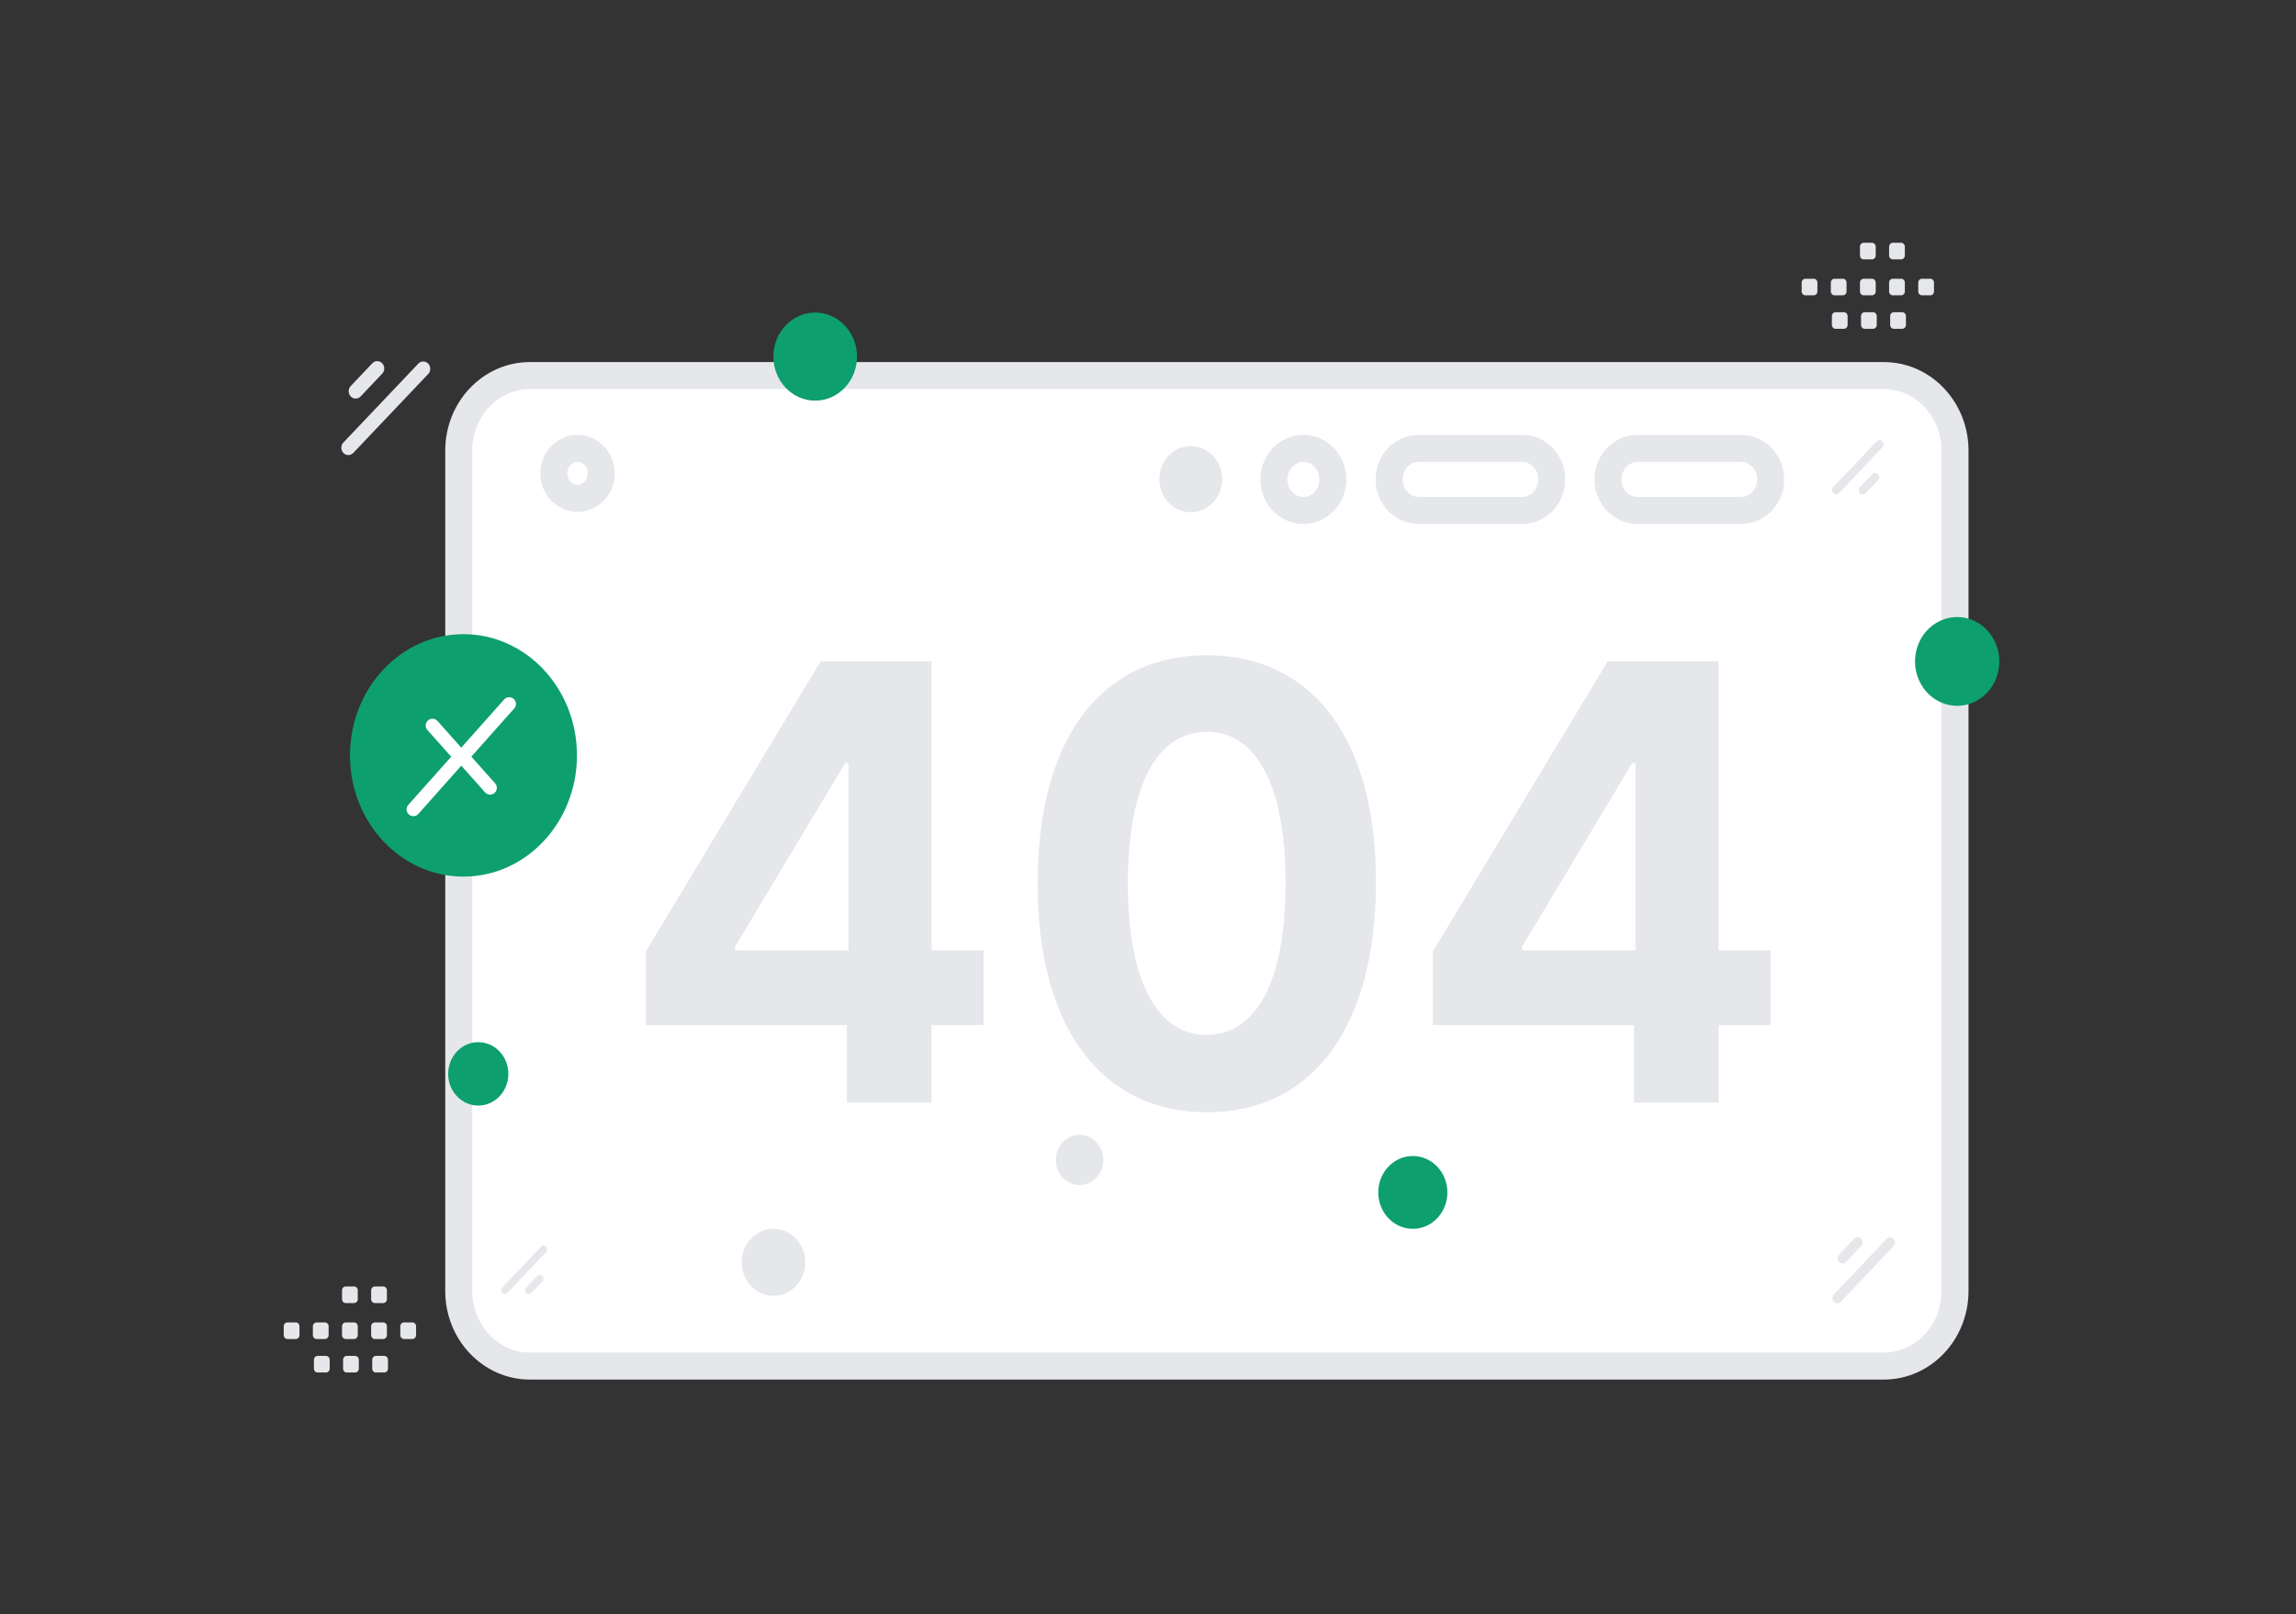 <svg width="340" height="239" viewBox="0 0 340 239" fill="none" xmlns="http://www.w3.org/2000/svg">
<rect x="0" y="0" width="340" height="239" fill="#333333" stroke="none"/>
<path d="M278.958 55.602H78.482C72.657 55.602 67.935 60.575 67.935 66.709V191.138C67.935 197.272 72.657 202.245 78.482 202.245H278.958C284.782 202.245 289.504 197.272 289.504 191.138V66.709C289.504 60.575 284.782 55.602 278.958 55.602Z" fill="white" stroke="#E5E7EB" stroke-width="4"/>
<path d="M257.841 66.383H242.486C240.075 66.383 238.121 68.441 238.121 70.98C238.121 73.518 240.075 75.576 242.486 75.576H257.841C260.251 75.576 262.206 73.518 262.206 70.98C262.206 68.441 260.251 66.383 257.841 66.383Z" fill="white" stroke="#E5E7EB" stroke-width="4"/>
<path d="M225.424 66.383H210.069C207.658 66.383 205.704 68.441 205.704 70.98C205.704 73.518 207.658 75.576 210.069 75.576H225.424C227.835 75.576 229.789 73.518 229.789 70.98C229.789 68.441 227.835 66.383 225.424 66.383Z" fill="white" stroke="#E5E7EB" stroke-width="4"/>
<path d="M197.373 70.98C197.373 68.441 195.419 66.383 193.008 66.383C190.597 66.383 188.643 68.441 188.643 70.98C188.643 73.518 190.597 75.576 193.008 75.576C195.419 75.576 197.373 73.518 197.373 70.98Z" fill="white" stroke="#E5E7EB" stroke-width="4"/>
<path d="M95.628 151.755H125.407V163.24H137.948V151.755H145.643V140.685H137.948V97.904H121.529L95.628 140.876V151.755ZM125.649 140.685H108.836V140.174L125.164 112.962H125.649V140.685ZM178.708 164.675C194.309 164.675 203.73 152.169 203.761 130.636C203.791 109.262 194.248 97.011 178.708 97.011C163.137 97.011 153.686 109.23 153.655 130.636C153.595 152.106 163.077 164.643 178.708 164.675ZM178.708 153.222C171.589 153.222 166.985 145.693 167.015 130.636C167.045 115.801 171.619 108.336 178.708 108.336C185.766 108.336 190.371 115.801 190.371 130.636C190.401 145.693 185.797 153.222 178.708 153.222ZM212.175 151.755H241.953V163.24H254.495V151.755H262.189V140.685H254.495V97.904H238.076L212.175 140.876V151.755ZM242.195 140.685H225.383V140.174L241.711 112.962H242.195V140.685Z" fill="#E5E7EB"/>
<path d="M89.034 70.081C89.034 68.039 87.462 66.383 85.522 66.383C83.583 66.383 82.01 68.039 82.01 70.081C82.01 72.124 83.583 73.78 85.522 73.78C87.462 73.78 89.034 72.124 89.034 70.081Z" fill="white" stroke="#E5E7EB" stroke-width="4"/>
<path d="M70.823 154.292C73.284 154.292 75.28 156.394 75.28 158.986C75.28 161.578 73.284 163.68 70.823 163.68C68.361 163.68 66.366 161.578 66.366 158.986C66.366 156.394 68.361 154.292 70.823 154.292Z" fill="#0E9F6E"/>
<path d="M292.946 103.616C289.96 105.431 286.144 104.354 284.42 101.211C282.697 98.067 283.719 94.047 286.705 92.233C289.69 90.418 293.506 91.495 295.23 94.638C296.953 97.782 295.931 101.801 292.946 103.616Z" fill="#0E9F6E"/>
<path d="M176.333 75.835C173.764 75.835 171.681 73.642 171.681 70.937C171.681 68.232 173.764 66.038 176.333 66.038C178.902 66.038 180.984 68.232 180.984 70.937C180.984 73.642 178.902 75.835 176.333 75.835Z" fill="#E5E7EB"/>
<path d="M120.717 59.313C124.136 59.313 126.907 56.394 126.907 52.794C126.907 49.193 124.136 46.275 120.717 46.275C117.298 46.275 114.526 49.193 114.526 52.794C114.526 56.394 117.298 59.313 120.717 59.313Z" fill="#0E9F6E"/>
<path d="M209.216 171.146C206.389 171.146 204.098 173.559 204.098 176.536C204.098 179.513 206.389 181.927 209.216 181.927C212.043 181.927 214.335 179.513 214.335 176.536C214.335 173.559 212.043 171.146 209.216 171.146Z" fill="#0E9F6E"/>
<path d="M114.54 191.835C111.941 191.835 109.835 189.617 109.835 186.881C109.835 184.145 111.941 181.927 114.54 181.927C117.138 181.927 119.244 184.145 119.244 186.881C119.244 189.617 117.138 191.835 114.54 191.835Z" fill="#E5E7EB"/>
<path d="M161.626 168.511C163.312 169.536 163.89 171.807 162.916 173.583C161.943 175.358 159.786 175.967 158.1 174.942C156.414 173.916 155.836 171.646 156.81 169.87C157.783 168.094 159.939 167.486 161.626 168.511Z" fill="#E5E7EB"/>
<path d="M277.899 65.346L271.486 72.099C271.253 72.345 271.253 72.744 271.486 72.99C271.72 73.236 272.098 73.236 272.332 72.99L278.745 66.237C278.978 65.991 278.978 65.592 278.745 65.346C278.511 65.1 278.133 65.1 277.899 65.346Z" fill="#E5E7EB"/>
<path d="M277.271 70.181L275.422 72.129C275.189 72.375 275.189 72.774 275.422 73.02C275.656 73.266 276.034 73.266 276.268 73.019L278.117 71.072C278.351 70.826 278.351 70.427 278.117 70.181C277.884 69.936 277.505 69.936 277.271 70.181Z" fill="#E5E7EB"/>
<path d="M80.122 184.571L74.384 190.614C74.175 190.834 74.175 191.19 74.384 191.41L74.384 191.41C74.593 191.63 74.932 191.63 75.141 191.41L80.879 185.368C81.088 185.148 81.088 184.791 80.879 184.571L80.879 184.571C80.67 184.351 80.331 184.351 80.122 184.571Z" fill="#E5E7EB"/>
<path d="M79.56 188.897L77.905 190.64C77.696 190.86 77.696 191.216 77.905 191.436L77.906 191.437C78.115 191.657 78.453 191.657 78.662 191.437L80.317 189.694C80.526 189.474 80.526 189.117 80.317 188.897L80.317 188.897C80.108 188.677 79.769 188.677 79.56 188.897Z" fill="#E5E7EB"/>
<path d="M52.314 67.055L63.407 55.374C63.81 54.949 63.81 54.259 63.407 53.834C63.003 53.408 62.348 53.408 61.944 53.834L50.851 65.515C50.447 65.94 50.447 66.63 50.851 67.055C51.255 67.481 51.91 67.481 52.314 67.055Z" fill="#E5E7EB"/>
<path d="M53.4 58.692L56.599 55.323C57.003 54.897 57.003 54.208 56.599 53.782C56.196 53.357 55.541 53.357 55.137 53.782L51.938 57.151C51.534 57.577 51.534 58.266 51.938 58.692C52.342 59.117 52.996 59.117 53.4 58.692Z" fill="#E5E7EB"/>
<path d="M272.608 192.711L280.417 184.487C280.701 184.188 280.701 183.702 280.417 183.403C280.132 183.104 279.671 183.104 279.387 183.403L271.578 191.627C271.294 191.926 271.294 192.411 271.578 192.711C271.863 193.01 272.324 193.01 272.608 192.711Z" fill="#E5E7EB"/>
<path d="M273.372 186.824L275.625 184.452C275.909 184.152 275.909 183.667 275.625 183.367C275.34 183.068 274.879 183.068 274.595 183.367L272.343 185.739C272.058 186.039 272.058 186.524 272.343 186.824C272.627 187.123 273.088 187.123 273.372 186.824Z" fill="#E5E7EB"/>
<path fill-rule="evenodd" clip-rule="evenodd" d="M267.342 41.267H268.586C268.887 41.267 269.129 41.525 269.129 41.839V43.149C269.129 43.466 268.884 43.721 268.586 43.721H267.342C267.043 43.721 266.798 43.463 266.798 43.149V41.839C266.798 41.764 266.812 41.689 266.84 41.62C266.867 41.55 266.907 41.487 266.957 41.434C267.008 41.381 267.068 41.339 267.134 41.31C267.2 41.281 267.27 41.267 267.342 41.267ZM271.656 41.267H272.901C273.199 41.267 273.444 41.525 273.444 41.839V43.149C273.444 43.466 273.199 43.721 272.901 43.721H271.656C271.358 43.721 271.113 43.463 271.113 43.149V41.839C271.113 41.525 271.358 41.267 271.656 41.267ZM275.974 41.267H277.219C277.517 41.267 277.762 41.525 277.762 41.839V43.149C277.762 43.466 277.517 43.721 277.219 43.721H275.974C275.676 43.721 275.431 43.463 275.431 43.149V41.839C275.431 41.764 275.445 41.689 275.472 41.62C275.499 41.55 275.539 41.487 275.59 41.434C275.64 41.381 275.7 41.339 275.766 41.31C275.832 41.281 275.903 41.267 275.974 41.267ZM280.289 41.267H281.534C281.832 41.267 282.077 41.525 282.077 41.839V43.149C282.077 43.466 281.832 43.721 281.534 43.721H280.289C280.145 43.721 280.007 43.661 279.904 43.554C279.802 43.447 279.744 43.301 279.743 43.149V41.839C279.745 41.687 279.803 41.542 279.905 41.435C280.007 41.328 280.145 41.268 280.289 41.267ZM284.604 41.267H285.849C286.15 41.267 286.395 41.525 286.395 41.839V43.149C286.395 43.466 286.15 43.721 285.849 43.721H284.604C284.306 43.721 284.061 43.463 284.061 43.149V41.839C284.061 41.525 284.306 41.267 284.604 41.267ZM271.815 46.222H273.059C273.358 46.222 273.603 46.48 273.603 46.794V48.107C273.603 48.421 273.358 48.679 273.059 48.679H271.815C271.514 48.679 271.271 48.421 271.271 48.107V46.797C271.271 46.721 271.285 46.647 271.312 46.577C271.339 46.507 271.379 46.444 271.429 46.39C271.48 46.337 271.54 46.294 271.606 46.265C271.672 46.236 271.743 46.222 271.815 46.222ZM276.13 46.222H277.374C277.672 46.222 277.917 46.48 277.917 46.794V48.107C277.917 48.421 277.672 48.679 277.374 48.679H276.13C275.831 48.679 275.586 48.421 275.586 48.107V46.797C275.586 46.721 275.6 46.647 275.627 46.577C275.654 46.507 275.694 46.444 275.744 46.39C275.795 46.337 275.855 46.294 275.921 46.265C275.987 46.236 276.058 46.222 276.13 46.222ZM280.445 46.222H281.689C281.99 46.222 282.235 46.48 282.235 46.794V48.107C282.234 48.259 282.176 48.404 282.074 48.512C281.972 48.619 281.834 48.679 281.689 48.679H280.445C280.146 48.679 279.902 48.421 279.902 48.107V46.797C279.902 46.48 280.146 46.222 280.445 46.222ZM275.974 35.943H277.219C277.517 35.943 277.762 36.201 277.762 36.515V37.826C277.762 38.143 277.517 38.398 277.219 38.398H275.974C275.676 38.398 275.431 38.141 275.431 37.826V36.515C275.431 36.44 275.445 36.366 275.472 36.296C275.499 36.227 275.539 36.164 275.59 36.111C275.64 36.057 275.7 36.015 275.766 35.987C275.832 35.958 275.903 35.943 275.974 35.943ZM280.289 35.943H281.534C281.832 35.943 282.077 36.201 282.077 36.515V37.826C282.077 38.143 281.832 38.398 281.534 38.398H280.289C280.145 38.398 280.007 38.338 279.904 38.231C279.802 38.124 279.744 37.978 279.743 37.826V36.515C279.745 36.364 279.803 36.219 279.905 36.112C280.007 36.005 280.145 35.944 280.289 35.943ZM42.56 195.784H43.804C44.105 195.784 44.347 196.042 44.347 196.356V197.667C44.347 197.984 44.103 198.239 43.804 198.239H42.56C42.261 198.239 42.017 197.981 42.017 197.667V196.356C42.017 196.281 42.03 196.207 42.058 196.137C42.085 196.068 42.125 196.005 42.175 195.951C42.226 195.898 42.286 195.856 42.352 195.827C42.418 195.799 42.488 195.784 42.56 195.784ZM46.874 195.784H48.119C48.418 195.784 48.663 196.042 48.663 196.356V197.667C48.663 197.984 48.418 198.239 48.119 198.239H46.874C46.576 198.239 46.331 197.981 46.331 197.667V196.356C46.331 196.042 46.576 195.784 46.874 195.784ZM51.192 195.784H52.437C52.735 195.784 52.98 196.042 52.98 196.356V197.667C52.98 197.984 52.735 198.239 52.437 198.239H51.192C50.894 198.239 50.649 197.981 50.649 197.667V196.356C50.649 196.281 50.663 196.207 50.69 196.137C50.718 196.068 50.758 196.005 50.808 195.951C50.858 195.898 50.918 195.856 50.984 195.828C51.05 195.799 51.121 195.784 51.192 195.784ZM55.507 195.784H56.752C57.05 195.784 57.295 196.042 57.295 196.356V197.667C57.295 197.984 57.05 198.239 56.752 198.239H55.507C55.363 198.239 55.225 198.178 55.122 198.071C55.02 197.964 54.962 197.819 54.962 197.667V196.356C54.963 196.204 55.021 196.06 55.123 195.953C55.225 195.846 55.363 195.785 55.507 195.784ZM59.822 195.784H61.067C61.368 195.784 61.613 196.042 61.613 196.356V197.667C61.613 197.984 61.368 198.239 61.067 198.239H59.822C59.524 198.239 59.279 197.981 59.279 197.667V196.356C59.279 196.042 59.524 195.784 59.822 195.784ZM47.033 200.739H48.278C48.576 200.739 48.821 200.997 48.821 201.311V202.625C48.821 202.939 48.576 203.197 48.278 203.197H47.033C46.732 203.197 46.489 202.939 46.489 202.625V201.314C46.489 201.239 46.503 201.164 46.53 201.094C46.557 201.025 46.597 200.961 46.648 200.908C46.698 200.854 46.758 200.812 46.825 200.783C46.891 200.754 46.962 200.739 47.033 200.739ZM51.348 200.739H52.592C52.891 200.739 53.135 200.997 53.135 201.311V202.625C53.135 202.939 52.891 203.197 52.592 203.197H51.348C51.049 203.197 50.805 202.939 50.805 202.625V201.314C50.804 201.239 50.818 201.164 50.845 201.094C50.872 201.024 50.912 200.961 50.962 200.908C51.013 200.854 51.073 200.812 51.139 200.783C51.205 200.754 51.276 200.739 51.348 200.739ZM55.663 200.739H56.907C57.208 200.739 57.453 200.997 57.453 201.311V202.625C57.452 202.777 57.395 202.922 57.292 203.029C57.19 203.136 57.052 203.197 56.907 203.197H55.663C55.364 203.197 55.12 202.939 55.12 202.625V201.314C55.12 200.997 55.364 200.739 55.663 200.739ZM51.193 190.461H52.437C52.735 190.461 52.98 190.719 52.98 191.033V192.344C52.98 192.661 52.735 192.916 52.437 192.916H51.193C50.894 192.916 50.649 192.658 50.649 192.344V191.033C50.649 190.958 50.663 190.884 50.69 190.814C50.717 190.745 50.757 190.681 50.808 190.628C50.858 190.575 50.918 190.533 50.984 190.504C51.05 190.475 51.121 190.461 51.193 190.461ZM55.507 190.461H56.752C57.05 190.461 57.295 190.719 57.295 191.033V192.344C57.295 192.661 57.05 192.916 56.752 192.916H55.507C55.363 192.916 55.225 192.856 55.122 192.748C55.02 192.641 54.962 192.496 54.962 192.344V191.033C54.963 190.882 55.021 190.737 55.123 190.629C55.225 190.522 55.363 190.462 55.507 190.461Z" fill="#E5E7EB"/>
<path fill-rule="evenodd" clip-rule="evenodd" d="M68.632 129.782C59.351 129.782 51.827 121.746 51.827 111.835C51.827 101.923 59.351 93.888 68.632 93.888C77.913 93.888 85.438 101.923 85.438 111.835C85.438 121.746 77.913 129.782 68.632 129.782Z" fill="#0E9F6E"/>
<path d="M75.403 104.219L68.303 112.195L64.041 107.41" stroke="white" stroke-width="2" stroke-linecap="round" stroke-linejoin="round"/>
<path d="M61.21 119.831L68.31 111.855L72.572 116.64" stroke="white" stroke-width="2" stroke-linecap="round" stroke-linejoin="round"/>
</svg>
